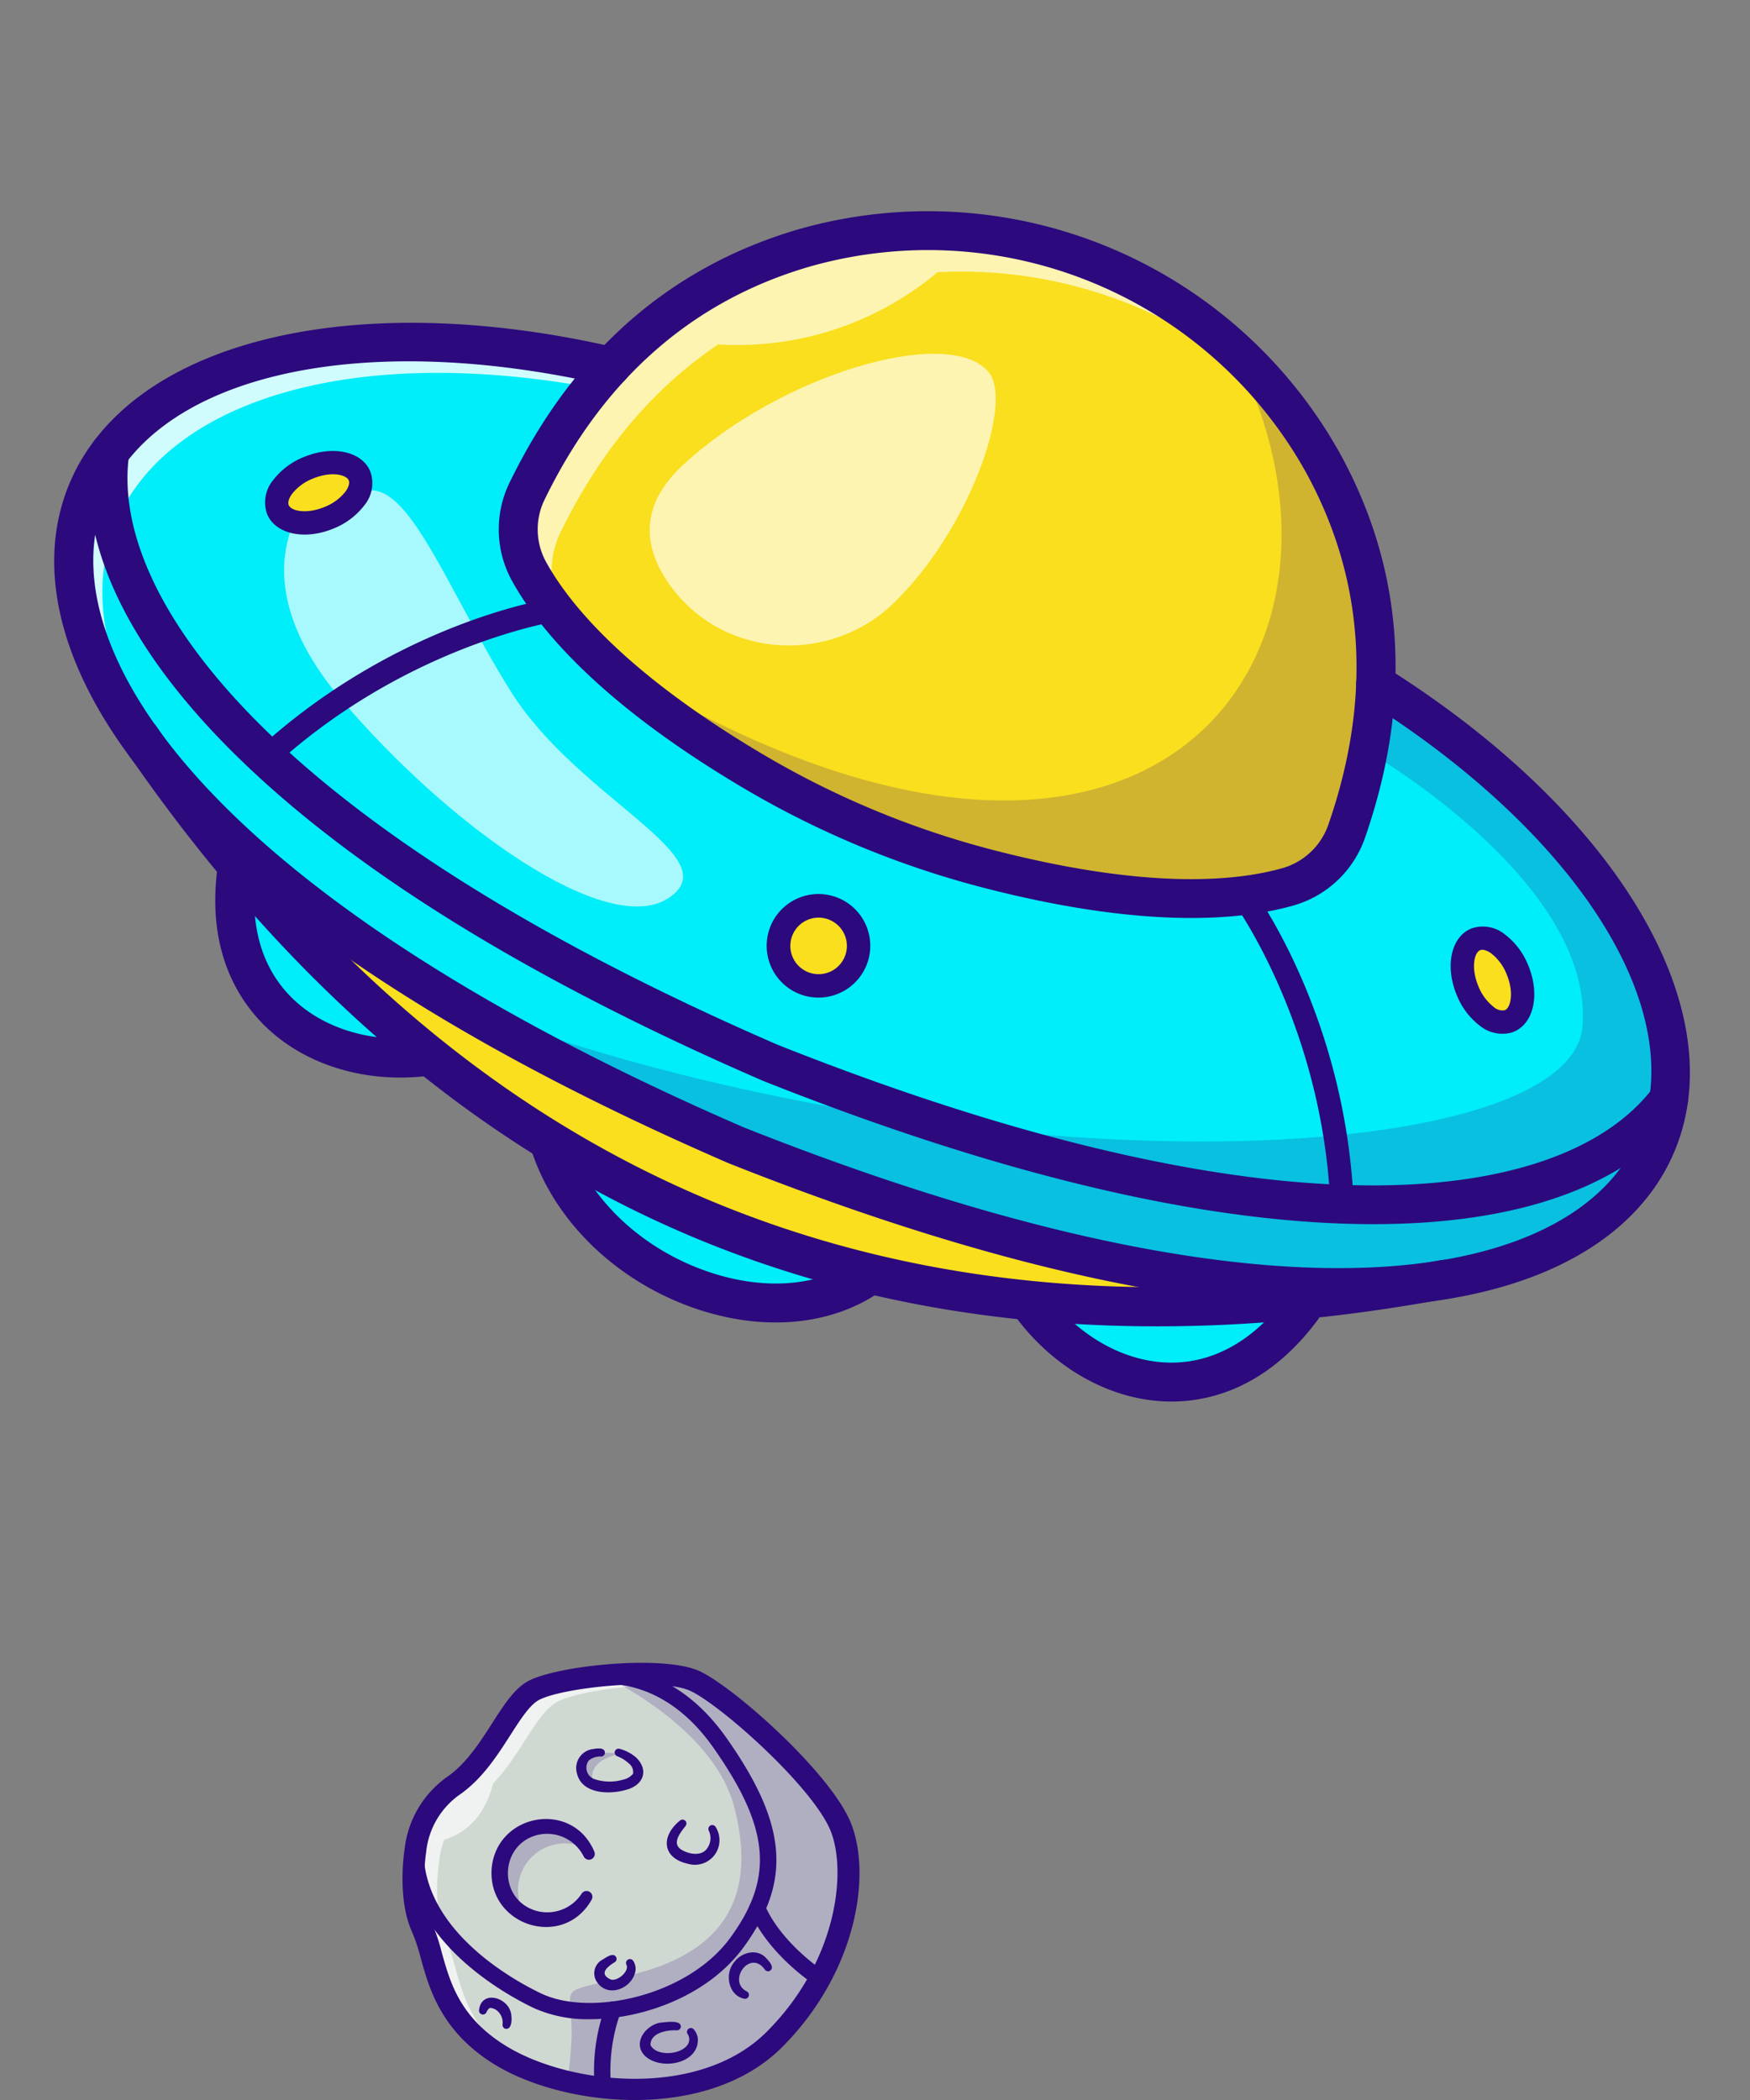 <svg xmlns="http://www.w3.org/2000/svg" xmlns:xlink="http://www.w3.org/1999/xlink" width="319.594" height="383.518" viewBox="0 0 319.594 383.518">
  <rect x="0" y="0" width="319.594" height="383.518" fill="#808080" stroke="none"/>
  <defs>
    <clipPath id="clip-path">
      <rect id="Rectángulo_514" data-name="Rectángulo 514" width="262.266" height="235.275" fill="none"/>
    </clipPath>
    <clipPath id="clip-path-3">
      <rect id="Rectángulo_507" data-name="Rectángulo 507" width="54.603" height="89.806" fill="none"/>
    </clipPath>
    <clipPath id="clip-path-4">
      <rect id="Rectángulo_508" data-name="Rectángulo 508" width="210.129" height="112.336" fill="none"/>
    </clipPath>
    <clipPath id="clip-path-5">
      <rect id="Rectángulo_509" data-name="Rectángulo 509" width="247.633" height="154.514" fill="none"/>
    </clipPath>
    <clipPath id="clip-path-6">
      <rect id="Rectángulo_510" data-name="Rectángulo 510" width="142.25" height="55.927" fill="none"/>
    </clipPath>
    <clipPath id="clip-path-7">
      <rect id="Rectángulo_511" data-name="Rectángulo 511" width="139.225" height="97.182" fill="none"/>
    </clipPath>
    <clipPath id="clip-path-8">
      <rect id="Rectángulo_512" data-name="Rectángulo 512" width="68.562" height="46.22" fill="none"/>
    </clipPath>
    <clipPath id="clip-path-9">
      <rect id="Rectángulo_585" data-name="Rectángulo 585" width="83.457" height="79.844" fill="none"/>
    </clipPath>
    <clipPath id="clip-path-11">
      <rect id="Rectángulo_580" data-name="Rectángulo 580" width="53.907" height="72.275" fill="none"/>
    </clipPath>
    <clipPath id="clip-path-12">
      <rect id="Rectángulo_581" data-name="Rectángulo 581" width="51.33" height="75.943" fill="none"/>
    </clipPath>
    <clipPath id="clip-path-13">
      <rect id="Rectángulo_582" data-name="Rectángulo 582" width="15.828" height="16.116" fill="none"/>
    </clipPath>
    <clipPath id="clip-path-14">
      <rect id="Rectángulo_583" data-name="Rectángulo 583" width="8.115" height="5.745" fill="none"/>
    </clipPath>
  </defs>
  <g id="_04" data-name="04" transform="translate(-1665.755 -2632.304)">
    <g id="Grupo_3672" data-name="Grupo 3672" transform="translate(1665.755 2708.983) rotate(-17)">
      <g id="Grupo_3671" data-name="Grupo 3671" clip-path="url(#clip-path)">
        <g id="Grupo_3670" data-name="Grupo 3670">
          <g id="Grupo_3669" data-name="Grupo 3669" clip-path="url(#clip-path)">
            <path id="Trazado_7770" data-name="Trazado 7770" d="M201.731,545.972c-.1,25.067,27.3,47.693,49.066,40.518" transform="translate(-144.367 -390.719)" fill="#00edfa"/>
            <path id="Trazado_7771" data-name="Trazado 7771" d="M52.592,318.6c-11.144,23.351,4.317,40.372,23.342,43.433" transform="translate(-34.955 -227.999)" fill="#00edfa"/>
            <path id="Trazado_7772" data-name="Trazado 7772" d="M514.521,753.063c-20.823,15.358-40.46,3.4-47.063-14.707" transform="translate(-334.531 -528.397)" fill="#00edfa"/>
            <path id="Trazado_7773" data-name="Trazado 7773" d="M26.7,221.749Q72.661,368.526,225.5,385.913" transform="translate(-19.109 -158.692)" fill="#f9df1d"/>
            <path id="Trazado_7774" data-name="Trazado 7774" d="M98.823,174.585A446.348,446.348,0,0,1,57.69,135.145C-34.8,33.216,29.865-19.277,118.6,31.922L230.467,124.3l4.706,3.882c75.242,86.929,16.564,168.754-136.351,46.408" transform="translate(-9.028 -8.626)" fill="#00edfa"/>
            <g id="Grupo_3653" data-name="Grupo 3653" transform="translate(40.477 29.751)" opacity="0.66">
              <g id="Grupo_3652" data-name="Grupo 3652">
                <g id="Grupo_3651" data-name="Grupo 3651" clip-path="url(#clip-path-3)">
                  <path id="Trazado_7775" data-name="Trazado 7775" d="M152.135,104.623s-17.586,9.458-5.621,37.244,33.612,56.022,46.584,52.215-10.506-22.065-16.534-44.556-6.573-44.763-16.241-42.564" transform="translate(-142.344 -104.623)" fill="#fff"/>
                </g>
              </g>
            </g>
            <g id="Grupo_3656" data-name="Grupo 3656" transform="translate(48.662 115.67)" opacity="0.2" style="mix-blend-mode: color-burn;isolation: isolate">
              <g id="Grupo_3655" data-name="Grupo 3655">
                <g id="Grupo_3654" data-name="Grupo 3654" clip-path="url(#clip-path-4)">
                  <path id="Trazado_7776" data-name="Trazado 7776" d="M212.262,457.061a446.343,446.343,0,0,1-41.133-39.441c77.7,60.356,185.659,88.564,195.341,63.867,9.7-24.725-22.806-59.417-22.806-59.417l.242-15.3,4.706,3.882c75.242,86.929,16.564,168.754-136.351,46.408" transform="translate(-171.129 -406.772)" fill="#2c097d"/>
                </g>
              </g>
            </g>
            <g id="Grupo_3659" data-name="Grupo 3659" transform="translate(3.593 3.426)" opacity="0.82">
              <g id="Grupo_3658" data-name="Grupo 3658">
                <g id="Grupo_3657" data-name="Grupo 3657" clip-path="url(#clip-path-5)">
                  <path id="Trazado_7777" data-name="Trazado 7777" d="M260.269,166.563a164.606,164.606,0,0,0-21.725-31.408L121.971,38.885C50.866-2.134-4.783,23.416,23.482,87.638c-35.545-69.3,21.512-98.2,95.133-55.72l116.574,96.256c11.374,13.152,19.692,26.175,25.081,38.389" transform="translate(-12.636 -12.049)" fill="#fff"/>
                </g>
              </g>
            </g>
            <path id="Trazado_7778" data-name="Trazado 7778" d="M100.748,225.737a2.133,2.133,0,0,1-.884-4.075c30.115-13.681,56.645-9.937,57.759-9.771a2.133,2.133,0,0,1-.628,4.219c-.261-.038-26.45-3.7-55.367,9.436a2.125,2.125,0,0,1-.881.192" transform="translate(-70.571 -151.214)" fill="#2c097d"/>
            <path id="Trazado_7779" data-name="Trazado 7779" d="M162.295,97.021c-4.432.423-8.234-1.434-8.493-4.147s3.124-5.256,7.555-5.678,8.234,1.434,8.493,4.147-3.124,5.256-7.555,5.678" transform="translate(-110.057 -62.357)" fill="#f9df1d"/>
            <path id="Trazado_7780" data-name="Trazado 7780" d="M794,604.6c.423,4.432,2.965,7.814,5.678,7.555s4.57-4.061,4.147-8.493-2.965-7.814-5.678-7.555-4.57,4.061-4.147,8.493" transform="translate(-568.174 -426.586)" fill="#f9df1d"/>
            <path id="Trazado_7781" data-name="Trazado 7781" d="M391.24,463.071a7.3,7.3,0,1,1-.98-10.274,7.3,7.3,0,0,1,.98,10.274" transform="translate(-270.737 -322.843)" fill="#f9df1d"/>
            <path id="Trazado_7782" data-name="Trazado 7782" d="M155.672,93.847c-5.024,0-9.015-2.535-9.359-6.138a6.364,6.364,0,0,1,2.86-5.606,13.2,13.2,0,0,1,6.615-2.4c5.693-.54,10.442,2.123,10.818,6.067a6.365,6.365,0,0,1-2.86,5.606,13.215,13.215,0,0,1-6.615,2.4c-.494.047-.982.07-1.459.07m1.6-9.948q-.517,0-1.074.052a9.05,9.05,0,0,0-4.458,1.562c-.787.592-1.227,1.261-1.177,1.791.108,1.138,2.566,2.571,6.167,2.227a9.048,9.048,0,0,0,4.458-1.562c.787-.592,1.227-1.262,1.177-1.791-.1-1.021-2.085-2.279-5.093-2.279" transform="translate(-104.691 -56.99)" fill="#2c097d"/>
            <path id="Trazado_7783" data-name="Trazado 7783" d="M360.2,163.833c25.5,15.562,42.106,18.82,51.267,18.956a15.891,15.891,0,0,0,13.029-6.57c17.4-23.792,19.464-46.555,15.567-65.418a82.38,82.38,0,0,0-79.227-65.425c-19.259-.259-41.22,6.075-61.294,27.657a15.89,15.89,0,0,0-3.988,14.037c1.866,8.97,8.2,24.658,28.308,46.757A166.131,166.131,0,0,0,360.2,163.833" transform="translate(-211.277 -32.467)" fill="#f9df1d"/>
            <g id="Grupo_3662" data-name="Grupo 3662" transform="translate(83.952 12.895)" opacity="0.66">
              <g id="Grupo_3661" data-name="Grupo 3661">
                <g id="Grupo_3660" data-name="Grupo 3660" clip-path="url(#clip-path-6)">
                  <path id="Trazado_7784" data-name="Trazado 7784" d="M437.482,101.273A82.675,82.675,0,0,0,382.9,56.728a56.884,56.884,0,0,1-42.156.9c-12.526,3.81-25.393,11.3-37.564,24.384A15.893,15.893,0,0,0,299.2,96.041a46.958,46.958,0,0,0,1.308,4.919,59.8,59.8,0,0,1-4.948-13.905,15.893,15.893,0,0,1,3.981-14.033c20.076-21.583,42.043-27.924,61.294-27.668a82.458,82.458,0,0,1,76.649,55.919" transform="translate(-295.232 -45.346)" fill="#fff"/>
                </g>
              </g>
            </g>
            <g id="Grupo_3665" data-name="Grupo 3665" transform="translate(91.231 53.139)" opacity="0.2" style="mix-blend-mode: color-burn;isolation: isolate">
              <g id="Grupo_3664" data-name="Grupo 3664">
                <g id="Grupo_3663" data-name="Grupo 3663" clip-path="url(#clip-path-7)">
                  <path id="Trazado_7785" data-name="Trazado 7785" d="M442.82,277.483a15.867,15.867,0,0,1-13.038,6.569c-9.156-.128-25.763-3.4-51.27-18.953a166.186,166.186,0,0,1-36.327-30c-10.336-11.374-17.047-21.043-21.355-28.976,78.185,91.479,140.048,42.6,127.749-19.251a81.245,81.245,0,0,1,9.81,25.194c3.9,18.867,1.82,41.63-15.569,65.417" transform="translate(-320.829 -186.872)" fill="#2c097d"/>
                </g>
              </g>
            </g>
            <path id="Trazado_7786" data-name="Trazado 7786" d="M402.751,177.4l-.281,0c-9.889-.147-27.123-3.645-53.066-19.476a169.563,169.563,0,0,1-37.113-30.649c-20.452-22.482-27.145-38.743-29.159-48.425A19.475,19.475,0,0,1,288,61.669c18.073-19.431,39.547-29.088,63.944-28.791a86.118,86.118,0,0,1,82.66,68.26c4.927,23.857-.516,46.815-16.179,68.235a19.48,19.48,0,0,1-15.67,8.028m-49.644-25.547c24.574,15,40.464,18.3,49.468,18.437a12.516,12.516,0,0,0,10.108-5.114c14.428-19.732,19.459-40.794,14.956-62.6a78.964,78.964,0,0,0-75.793-62.59c-22.269-.283-42,8.624-58.643,26.523a12.351,12.351,0,0,0-3.11,10.892c1.834,8.816,8.085,23.794,27.457,45.089a162.452,162.452,0,0,0,35.558,29.364" transform="translate(-202.335 -23.524)" fill="#2c097d"/>
            <path id="Trazado_7787" data-name="Trazado 7787" d="M670,579.7a2.135,2.135,0,0,1-2.076-2.633c7.432-30.88-1.116-55.9-1.2-56.154a2.133,2.133,0,0,1,4.025-1.414c.374,1.063,9.066,26.4,1.326,58.565A2.134,2.134,0,0,1,670,579.7" transform="translate(-477.045 -370.754)" fill="#2c097d"/>
            <path id="Trazado_7788" data-name="Trazado 7788" d="M794.022,608.931a6.526,6.526,0,0,1-5.116-2.884,13.206,13.206,0,0,1-2.4-6.615c-.543-5.69,2.122-10.443,6.068-10.819a6.35,6.35,0,0,1,5.605,2.86,13.2,13.2,0,0,1,2.4,6.615c.543,5.691-2.122,10.443-6.068,10.819-.163.016-.326.023-.489.023m-3.268-9.9a9.046,9.046,0,0,0,1.562,4.458,2.381,2.381,0,0,0,1.791,1.178c1.138-.108,2.571-2.565,2.227-6.168a9.044,9.044,0,0,0-1.562-4.458c-.592-.789-1.273-1.232-1.79-1.177-1.138.108-2.571,2.566-2.227,6.168" transform="translate(-562.806 -421.217)" fill="#2c097d"/>
            <path id="Trazado_7789" data-name="Trazado 7789" d="M217.259,231.626c-28.947,0-72.058-16.778-129.687-62.886C1.182,95.122-10.664,42.125,7.028,17.052,23.867-6.81,66.768-5.511,111.355,20.21a3.554,3.554,0,1,1-3.552,6.158C66.523,2.555,27.472.408,12.837,21.15-2.32,42.631,9.343,92.737,92.1,163.258c84.812,67.856,136.218,69.834,154.447,50.889,17.6-18.293,8.108-56.235-23.081-92.266a3.554,3.554,0,1,1,5.375-4.653c33.689,38.92,43.076,80.8,22.829,101.848-7.428,7.721-18.882,12.55-34.409,12.551" transform="translate(0 0)" fill="#2c097d"/>
            <path id="Trazado_7790" data-name="Trazado 7790" d="M254.072,239.109c-9.281,0-19.712-1.74-31.1-5.23-28.9-8.856-62.161-28.235-98.868-57.6-35.861-30.562-61.182-59.564-75.346-86.268C36.128,66.2,33.222,45.5,40.356,30.158a3.555,3.555,0,0,1,6.447,3C35.873,56.665,51.629,105.17,128.629,170.8c78.842,63.068,129.425,69.409,150.481,54.283a3.554,3.554,0,0,1,4.833,5.158l-.009.01a3.58,3.58,0,0,1-.6.554c-7.656,5.528-17.539,8.3-29.258,8.3" transform="translate(-26.149 -20.111)" fill="#2c097d"/>
            <path id="Trazado_7791" data-name="Trazado 7791" d="M380.239,462.5a9.458,9.458,0,1,1,.914-.044q-.458.044-.914.044m.022-14.595a5.163,5.163,0,1,0,3.284,1.18,5.156,5.156,0,0,0-3.284-1.18m5.623,9.81h0Z" transform="translate(-265.381 -317.488)" fill="#2c097d"/>
            <path id="Trazado_7792" data-name="Trazado 7792" d="M216.551,380.522a3.505,3.505,0,0,1-.406-.023c-51.4-5.848-94.46-22.847-127.977-50.525S29.818,263.231,14.361,213.866a3.555,3.555,0,1,1,6.784-2.124c30.038,95.928,95.915,150.33,195.8,161.694a3.555,3.555,0,0,1-.4,7.086" transform="translate(-10.16 -149.747)" fill="#2c097d"/>
            <path id="Trazado_7793" data-name="Trazado 7793" d="M233.248,582.453c-7.954,0-16.289-2.878-23.908-8.411-12.457-9.049-20.163-23.238-20.109-37.03a3.555,3.555,0,0,1,3.555-3.541h.014a3.554,3.554,0,0,1,3.541,3.568c-.045,11.547,6.537,23.522,17.178,31.25,8.939,6.493,18.862,8.635,27.22,5.879a3.555,3.555,0,1,1,2.226,6.752,30.953,30.953,0,0,1-9.717,1.533" transform="translate(-135.422 -381.773)" fill="#2c097d"/>
            <path id="Trazado_7794" data-name="Trazado 7794" d="M66.951,356.636a3.622,3.622,0,0,1-.569-.046c-11.836-1.9-21.828-8.617-26.724-17.955-3.3-6.3-5.854-16.7.739-30.519a3.555,3.555,0,0,1,6.416,3.062c-4.216,8.835-4.513,17.188-.859,24.155,3.862,7.364,11.922,12.686,21.557,14.237a3.555,3.555,0,0,1-.56,7.065" transform="translate(-25.968 -219.052)" fill="#2c097d"/>
            <path id="Trazado_7795" data-name="Trazado 7795" d="M486.332,754.724a29.336,29.336,0,0,1-8.477-1.251c-10.1-3.043-18.575-11.583-22.684-22.846a3.555,3.555,0,0,1,6.679-2.437c3.345,9.17,10.095,16.077,18.056,18.477,7.532,2.269,15.679.4,23.558-5.411a3.554,3.554,0,1,1,4.219,5.72c-8.009,5.907-15.336,7.748-21.351,7.748" transform="translate(-325.584 -519.449)" fill="#2c097d"/>
            <g id="Grupo_3668" data-name="Grupo 3668" transform="translate(106.99 36.51)" opacity="0.66">
              <g id="Grupo_3667" data-name="Grupo 3667">
                <g id="Grupo_3666" data-name="Grupo 3666" clip-path="url(#clip-path-8)">
                  <path id="Trazado_7796" data-name="Trazado 7796" d="M415.416,171.662c-14.263,7.214-32,.726-37.654-14.226-2.728-7.217-2.728-15.769,8.183-21.11,21.821-10.681,54.075-10.47,58.517,0,2.812,6.628-11.867,26.648-29.046,35.336" transform="translate(-376.246 -128.394)" fill="#fff"/>
                </g>
              </g>
            </g>
          </g>
        </g>
      </g>
    </g>
    <g id="Grupo_3874" data-name="Grupo 3874" transform="translate(1739.26 2935.977)">
      <g id="Grupo_3873" data-name="Grupo 3873" clip-path="url(#clip-path-9)">
        <g id="Grupo_3872" data-name="Grupo 3872">
          <g id="Grupo_3871" data-name="Grupo 3871" clip-path="url(#clip-path-9)">
            <path id="Trazado_7971" data-name="Trazado 7971" d="M75.935,76.681C66.4,86.229,50.619,87.272,38.13,84.331a42.128,42.128,0,0,1-12.45-4.918C13.856,72.031,14.3,62.125,11.641,56.362s-1.252-14.188-1.252-14.188A16.585,16.585,0,0,1,17.533,30.2c6.9-4.928,9.9-14.685,14.327-17.2,2.067-1.172,7.263-2.255,12.867-2.8,6.458-.626,13.453-.527,16.752,1.033,6.15,2.9,23.4,18.371,26.648,26.8s1.033,25.426-12.191,38.65" transform="translate(-8.025 -7.885)" fill="#d0d8d2"/>
            <g id="Grupo_3861" data-name="Grupo 3861" transform="translate(1.99 1.955)" opacity="0.66">
              <g id="Grupo_3860" data-name="Grupo 3860">
                <g id="Grupo_3859" data-name="Grupo 3859" clip-path="url(#clip-path-11)">
                  <path id="Trazado_7972" data-name="Trazado 7972" d="M63.922,12.654c-3.676-.924-9.459-.914-14.864-.387-5.6.546-10.8,1.629-12.867,2.8-3.805,2.156-6.558,9.648-11.615,14.844q-2.1,8.152-8.9,10.284h-.01a14.014,14.014,0,0,0-.944,4.044s-1.411,8.416,1.252,14.188S18.188,74.1,30.011,81.48c.348.219.705.427,1.073.636a34.259,34.259,0,0,1-5.405-2.7C13.856,72.031,14.3,62.125,11.64,56.362s-1.252-14.188-1.252-14.188A16.585,16.585,0,0,1,17.532,30.2c6.9-4.928,9.9-14.685,14.327-17.2,2.067-1.172,7.263-2.255,12.867-2.8,6.458-.626,13.453-.527,16.752,1.033a21.267,21.267,0,0,1,2.444,1.421" transform="translate(-10.015 -9.84)" fill="#fff"/>
                </g>
              </g>
            </g>
            <g id="Grupo_3864" data-name="Grupo 3864" transform="translate(30.104 1.955)" opacity="0.2">
              <g id="Grupo_3863" data-name="Grupo 3863">
                <g id="Grupo_3862" data-name="Grupo 3862" clip-path="url(#clip-path-12)">
                  <path id="Trazado_7973" data-name="Trazado 7973" d="M189.3,76.681c-9.538,9.548-25.317,10.592-37.806,7.651a73.1,73.1,0,0,0,.785-8.416c0-10.641-3.43-6.928,12.9-11.578s20.689-15.417,16.744-30.291c-3.5-13.165-20.06-21.978-23.836-23.846,6.458-.626,13.453-.527,16.752,1.033,6.15,2.9,23.4,18.371,26.648,26.8s1.033,25.426-12.191,38.65" transform="translate(-151.495 -9.84)" fill="#2c097d"/>
                </g>
              </g>
            </g>
            <path id="Trazado_7974" data-name="Trazado 7974" d="M42.4,79.844c-9.8,0-19.456-2.664-25.8-6.628C7.048,67.245,4.9,59.555,3.337,53.94a32.026,32.026,0,0,0-1.526-4.635C-.932,43.364.209,35.176.38,34.071A18.668,18.668,0,0,1,8.348,20.695c3.379-2.414,5.848-6.264,8.026-9.661,2.145-3.346,4-6.235,6.487-7.646C27.9.532,47.693-1.572,54.3,1.546c6.5,3.066,24.175,18.855,27.66,27.883,3.8,9.839.657,27.472-12.643,40.772-6.9,6.9-16.98,9.642-26.914,9.642m1.4-75.909c-7.291,0-16.245,1.357-18.987,2.911-1.634.926-3.317,3.552-5.1,6.332-2.372,3.7-5.06,7.892-9.062,10.75A14.628,14.628,0,0,0,4.344,34.353a2.087,2.087,0,0,1-.025.256c-.013.078-1.266,7.9,1.1,13.031a35.241,35.241,0,0,1,1.746,5.232c1.545,5.54,3.3,11.819,11.544,16.974,11.651,7.282,35.471,9.87,47.8-2.455,12.862-12.862,14.611-29.1,11.745-36.531C75.186,22.922,58.332,7.845,52.6,5.14c-1.811-.855-5.089-1.206-8.8-1.206M2.359,34.284h0Z" transform="translate(0 0)" fill="#2c097d"/>
            <path id="Trazado_7975" data-name="Trazado 7975" d="M37.752,68.478a24.048,24.048,0,0,1-10.277-2.04c-5.421-2.6-23.107-12.362-23.107-28.762a1.49,1.49,0,1,1,2.981,0c0,14.66,16.392,23.664,21.416,26.074,9.041,4.339,26.769.526,34.571-10.106,8.072-11,7.256-20.118-3.12-34.841C50.05,4.379,37.585,7.432,37.058,7.57a1.49,1.49,0,0,1-.766-2.88c.6-.161,14.954-3.788,26.36,12.4C73.8,32.9,74.633,43.285,65.739,55.407c-6.35,8.654-18.117,13.071-27.987,13.071" transform="translate(-3.5 -3.392)" fill="#2c097d"/>
            <path id="Trazado_7976" data-name="Trazado 7976" d="M331.506,233.961a1.481,1.481,0,0,1-.8-.236c-.347-.223-8.543-5.544-12-13.47a1.49,1.49,0,0,1,2.732-1.191c3.09,7.084,10.8,12.1,10.878,12.153a1.491,1.491,0,0,1-.807,2.744" transform="translate(-255.272 -174.816)" fill="#2c097d"/>
            <path id="Trazado_7977" data-name="Trazado 7977" d="M177.593,328.43a1.49,1.49,0,0,1-1.479-1.327,33.972,33.972,0,0,1,1.914-14.953,1.49,1.49,0,0,1,2.765,1.113,31.493,31.493,0,0,0-1.717,13.513,1.491,1.491,0,0,1-1.483,1.654" transform="translate(-140.977 -249.374)" fill="#2c097d"/>
            <path id="Trazado_7978" data-name="Trazado 7978" d="M100.111,158.237c-5.066,9.128-18.8,4.94-18.3-5.393.67-10.332,14.775-12.931,18.787-3.3a1.066,1.066,0,0,1-1.948.858,7.48,7.48,0,0,0-8.114-4.017c-7.217,1.459-7.779,11.6-.779,13.865a7.492,7.492,0,0,0,8.512-3.08,1.066,1.066,0,0,1,1.839,1.073" transform="translate(-65.547 -115.021)" fill="#2c097d"/>
            <g id="Grupo_3867" data-name="Grupo 3867" transform="translate(17.734 29.847)" opacity="0.2">
              <g id="Grupo_3866" data-name="Grupo 3866">
                <g id="Grupo_3865" data-name="Grupo 3865" clip-path="url(#clip-path-13)">
                  <path id="Trazado_7979" data-name="Trazado 7979" d="M105.072,154.295a8.442,8.442,0,0,0-3.935-.964,8.549,8.549,0,0,0-7.293,12.986,8.539,8.539,0,1,1,11.227-12.022" transform="translate(-89.244 -150.201)" fill="#2c097d"/>
                </g>
              </g>
            </g>
            <path id="Trazado_7980" data-name="Trazado 7980" d="M164.282,80.168a3.34,3.34,0,0,0-2.193.727,2.21,2.21,0,0,0,1.038,3.41,8.792,8.792,0,0,0,5.244.089,3.211,3.211,0,0,0,1.79-1.065,1.936,1.936,0,0,0-.636-1.782,6.8,6.8,0,0,0-2.266-1.439.708.708,0,0,1,.468-1.335,7.619,7.619,0,0,1,2.97,1.552c2.386,2.267,1.431,5.083-1.763,5.918-3.049.917-8.15.811-9.021-3.026a3.5,3.5,0,0,1,2.748-4.38c.748-.1,2.375-.477,2.371.7a.715.715,0,0,1-.751.634" transform="translate(-128.063 -63.062)" fill="#2c097d"/>
            <path id="Trazado_7981" data-name="Trazado 7981" d="M246.311,145.233c-1.084,1.387-2.448,3.165-.77,4.264,1.357.863,3.681,1.285,4.709-.16a3.182,3.182,0,0,0,.346-3.264.711.711,0,0,1,1.2-.756,4.491,4.491,0,0,1-4.985,6.792c-4.8-1.044-5.011-5.075-1.458-7.924a.712.712,0,0,1,.957,1.049" transform="translate(-194.649 -115.4)" fill="#2c097d"/>
            <path id="Trazado_7982" data-name="Trazado 7982" d="M70.327,310.088c.355-3.785,5.215-2.473,5.833.467.2.856.27,3.18-1.074,2.858a.743.743,0,0,1-.455-.8,2.832,2.832,0,0,0-1.087-2.557,2.31,2.31,0,0,0-1.1-.433c-.312-.018-.568.427-.714.693a.715.715,0,0,1-1.4-.231" transform="translate(-56.351 -246.6)" fill="#2c097d"/>
            <path id="Trazado_7983" data-name="Trazado 7983" d="M179.8,269.863c-1.593.99-2.74,2.175-.716,3.12,1.156.492,3.47-1.453,2.91-2.66a.714.714,0,0,1,1.173-.8,2.567,2.567,0,0,1,.378,2.269c-.776,2.929-4.926,4.536-6.863,1.775a2.813,2.813,0,0,1,.869-4.159c.69-.386,2.094-1.515,2.6-.4a.716.716,0,0,1-.347.857" transform="translate(-141.086 -215.168)" fill="#2c097d"/>
            <path id="Trazado_7984" data-name="Trazado 7984" d="M224.815,331.481c-2.015-.07-4.784.544-4.762,2.693,1.067,2.167,5.834,1.827,6.909-.287a1.776,1.776,0,0,0-.158-1.774.706.706,0,0,1,1.155-.8,3.273,3.273,0,0,1,.725,1.523c.431,4.723-6.68,6.084-9.618,3.333-2.479-2.4.281-5.888,3.08-6.115.859-.055,3.571-.518,3.441.837a.715.715,0,0,1-.772.591" transform="translate(-174.761 -264.37)" fill="#2c097d"/>
            <path id="Trazado_7985" data-name="Trazado 7985" d="M306.493,269.234c-2.725-3.754-6.836,2.1-3.354,3.977a.714.714,0,0,1-.354,1.375c-2.981-.575-3.677-4.659-1.822-6.75,1.268-1.7,3.984-2.43,5.622-.85.548.569,1.879,1.876.81,2.516a.722.722,0,0,1-.9-.268" transform="translate(-240.336 -213.232)" fill="#2c097d"/>
            <g id="Grupo_3870" data-name="Grupo 3870" transform="translate(31.873 16.445)" opacity="0.2">
              <g id="Grupo_3869" data-name="Grupo 3869">
                <g id="Grupo_3868" data-name="Grupo 3868" clip-path="url(#clip-path-14)">
                  <path id="Trazado_7986" data-name="Trazado 7986" d="M163.35,88.5s-4.814-3.592-2.152-4.9,7.313-.7,7.313-.7-6.6.825-5.161,5.6" transform="translate(-160.396 -82.757)" fill="#2c097d"/>
                </g>
              </g>
            </g>
          </g>
        </g>
      </g>
    </g>
  </g>
</svg>
